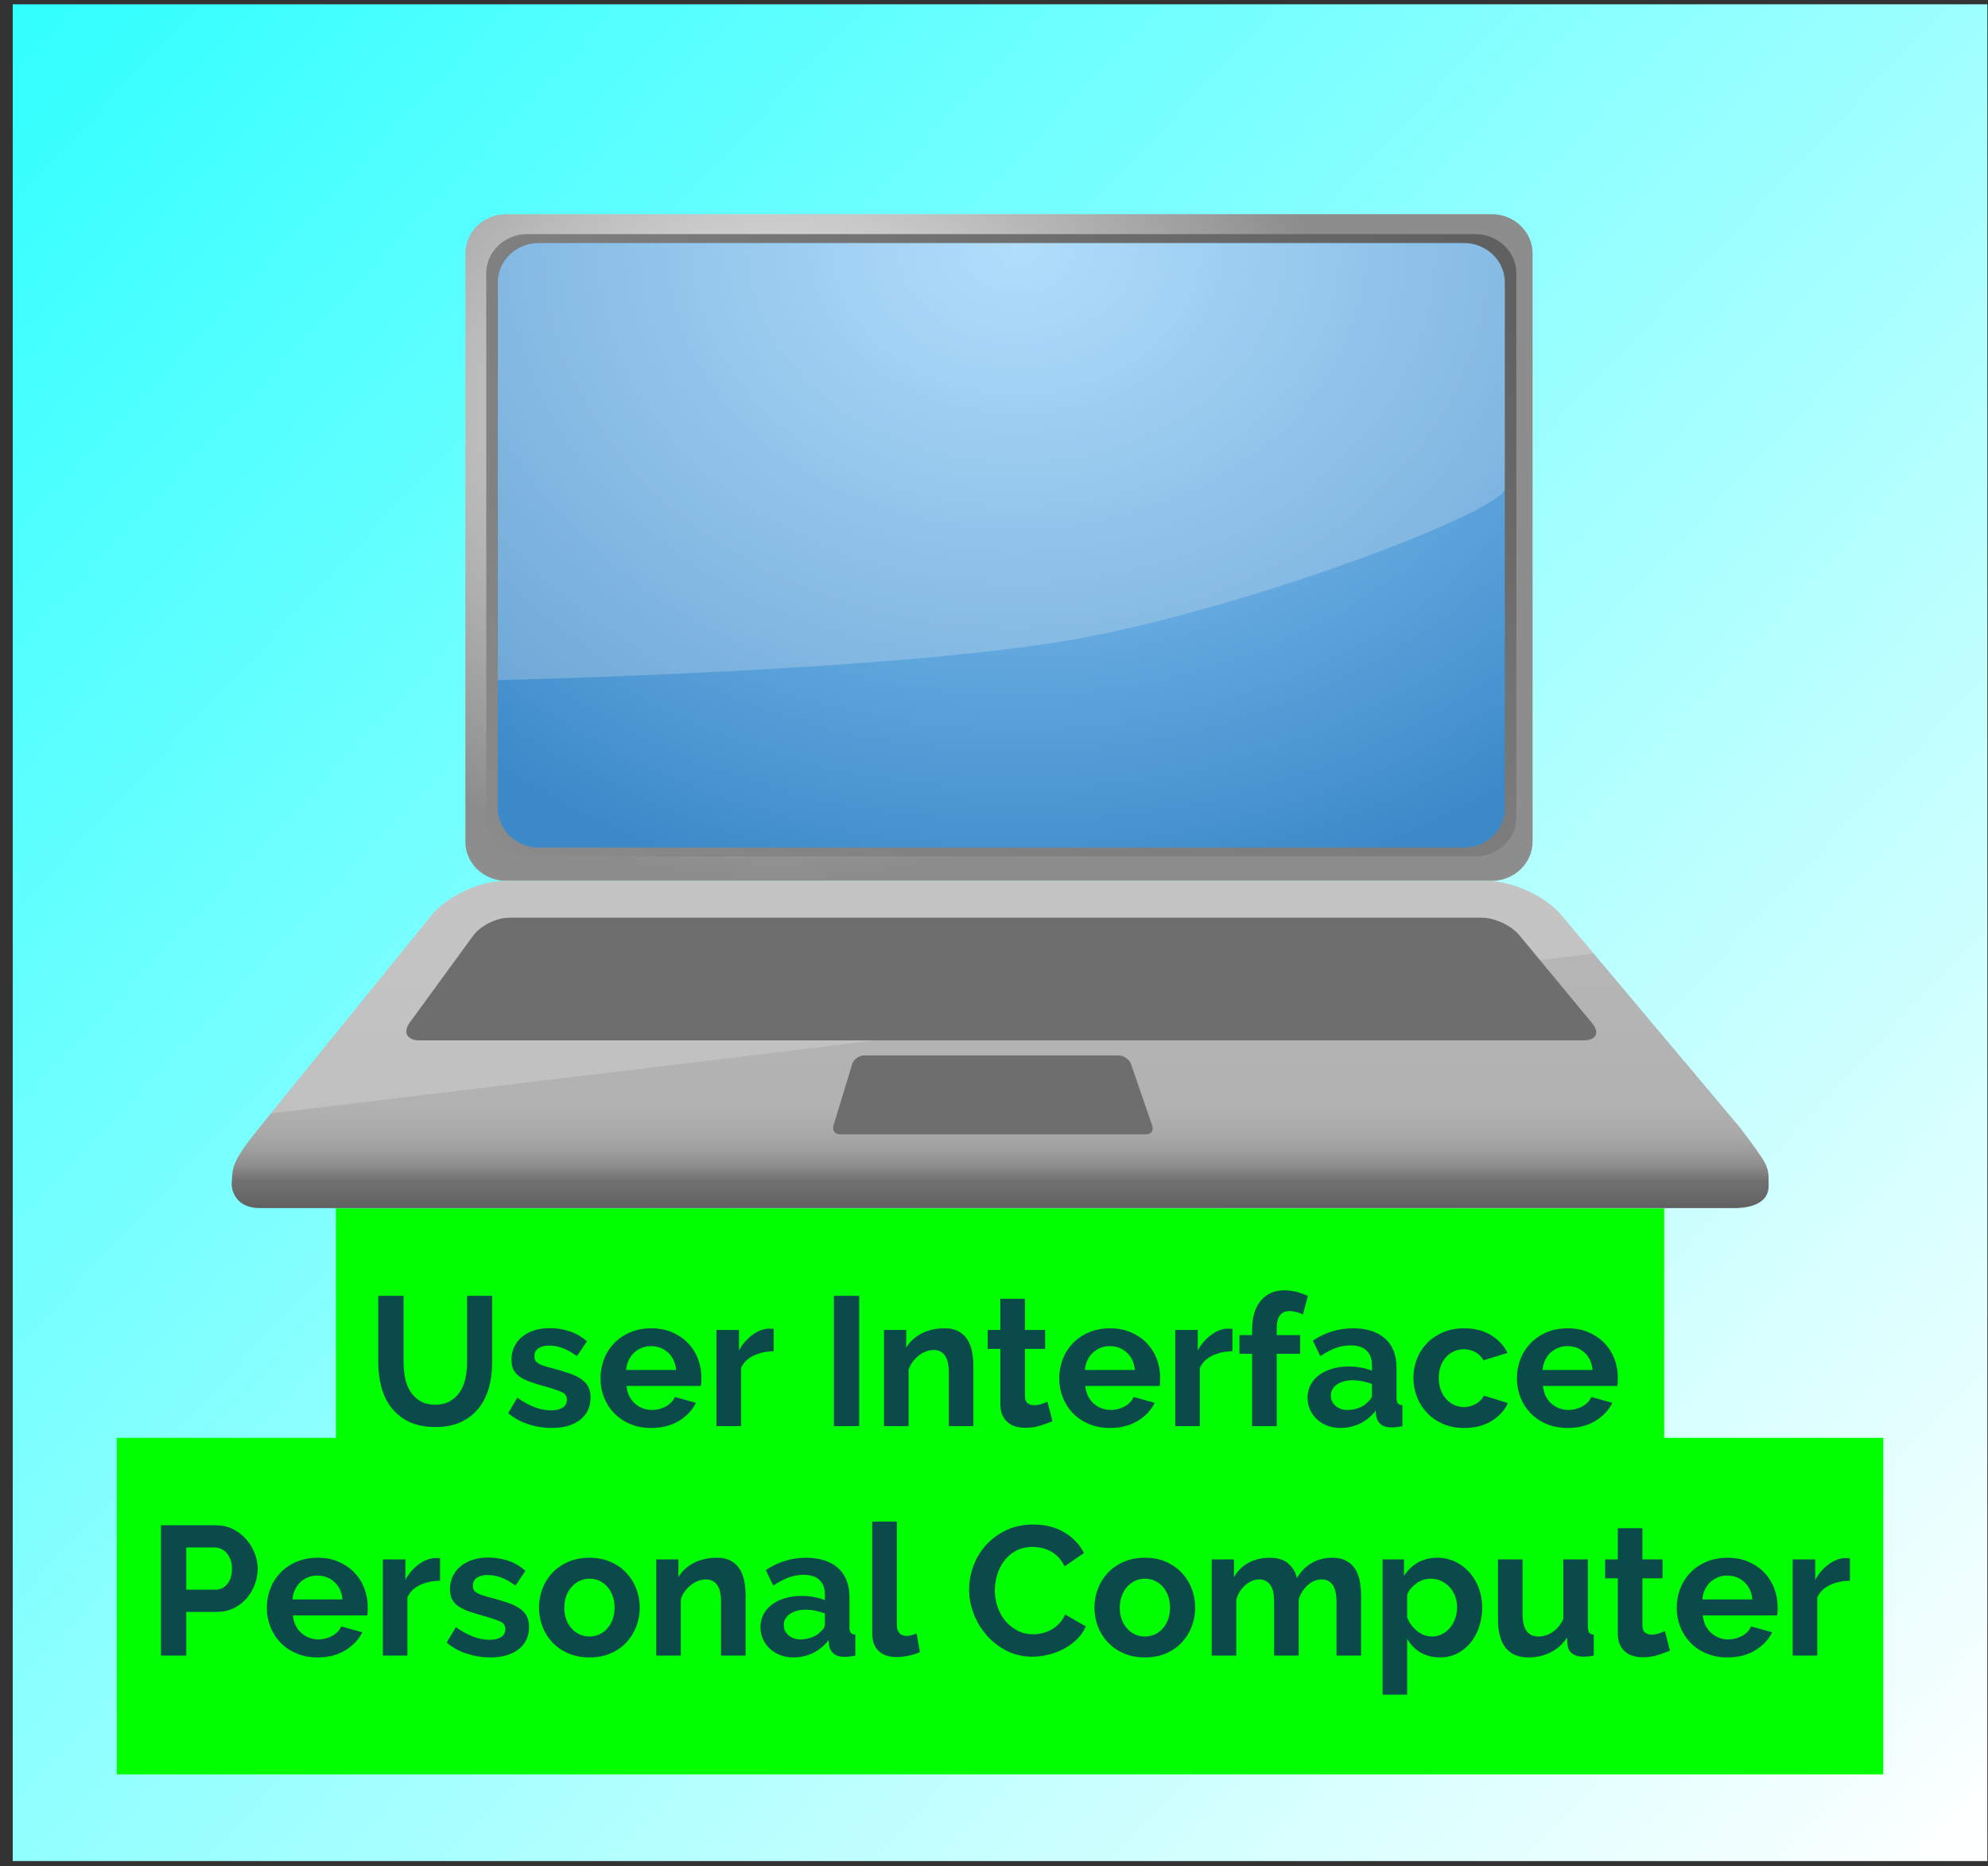 <?xml version="1.0" encoding="UTF-8"?><svg xmlns="http://www.w3.org/2000/svg" xmlns:xlink="http://www.w3.org/1999/xlink" fill-opacity="1" color-rendering="auto" color-interpolation="auto" text-rendering="auto" stroke="black" stroke-linecap="square" width="130" stroke-miterlimit="10" shape-rendering="auto" stroke-opacity="1" fill="black" stroke-dasharray="none" font-weight="normal" stroke-width="1" height="122" font-family="'Dialog'" font-style="normal" stroke-linejoin="miter" font-size="12px" stroke-dashoffset="0" image-rendering="auto">
  <rect width="100%" height="100%" fill="#333333" stroke="none"/>
  <!--Generated by ySVG 2.5-->
  <defs id="genericDefs"/>
  <g>
    <g fill="url(#linearGradient1)" text-rendering="geometricPrecision" shape-rendering="geometricPrecision" transform="matrix(1,0,0,1,-345,-326)" stroke="url(#linearGradient1)">
      <path d="M345.834 326.281 L474.957 326.281 L474.957 447.669 L345.834 447.669 Z" stroke="none" clip-path="url(#clipPath2)"/>
    </g>
    <g fill="lime" text-rendering="geometricPrecision" shape-rendering="geometricPrecision" transform="matrix(1,0,0,1,-345,-326)" stroke="lime">
      <path d="M366.966 405 L453.825 405 L453.825 427 L366.966 427 Z" stroke="none" clip-path="url(#clipPath2)"/>
      <path fill="rgb(10,74,74)" d="M373.454 417.832 Q374.042 417.832 374.444 417.592 Q374.846 417.352 375.092 416.968 Q375.338 416.584 375.44 416.086 Q375.542 415.588 375.542 415.06 L375.542 410.716 L377.186 410.716 L377.186 415.06 Q377.186 415.936 376.976 416.704 Q376.766 417.472 376.316 418.048 Q375.866 418.624 375.158 418.96 Q374.45 419.296 373.466 419.296 Q372.446 419.296 371.732 418.942 Q371.018 418.588 370.574 418.006 Q370.13 417.424 369.932 416.656 Q369.734 415.888 369.734 415.06 L369.734 410.716 L371.39 410.716 L371.39 415.06 Q371.39 415.6 371.492 416.098 Q371.594 416.596 371.84 416.98 Q372.086 417.364 372.482 417.598 Q372.878 417.832 373.454 417.832 ZM381.074 419.356 Q380.282 419.356 379.526 419.104 Q378.77 418.852 378.23 418.384 L378.83 417.376 Q379.406 417.784 379.952 417.994 Q380.498 418.204 381.038 418.204 Q381.518 418.204 381.794 418.024 Q382.07 417.844 382.07 417.508 Q382.07 417.172 381.746 417.016 Q381.422 416.86 380.69 416.656 Q380.078 416.488 379.646 416.332 Q379.214 416.176 378.95 415.978 Q378.686 415.78 378.566 415.522 Q378.446 415.264 378.446 414.904 Q378.446 414.424 378.632 414.04 Q378.818 413.656 379.154 413.386 Q379.49 413.116 379.94 412.972 Q380.39 412.828 380.918 412.828 Q381.626 412.828 382.244 413.032 Q382.862 413.236 383.378 413.692 L382.73 414.664 Q382.25 414.304 381.8 414.136 Q381.35 413.968 380.906 413.968 Q380.498 413.968 380.222 414.136 Q379.946 414.304 379.946 414.676 Q379.946 414.844 380.012 414.952 Q380.078 415.06 380.222 415.144 Q380.366 415.228 380.6 415.306 Q380.834 415.384 381.182 415.468 Q381.83 415.636 382.292 415.804 Q382.754 415.972 383.048 416.188 Q383.342 416.404 383.48 416.686 Q383.618 416.968 383.618 417.364 Q383.618 418.288 382.934 418.822 Q382.25 419.356 381.074 419.356 ZM387.578 419.356 Q386.822 419.356 386.21 419.098 Q385.598 418.84 385.166 418.396 Q384.734 417.952 384.5 417.364 Q384.266 416.776 384.266 416.128 Q384.266 415.456 384.494 414.862 Q384.722 414.268 385.154 413.818 Q385.586 413.368 386.204 413.104 Q386.822 412.84 387.59 412.84 Q388.358 412.84 388.964 413.104 Q389.57 413.368 389.996 413.812 Q390.422 414.256 390.644 414.844 Q390.866 415.432 390.866 416.068 Q390.866 416.224 390.86 416.368 Q390.854 416.512 390.83 416.608 L385.97 416.608 Q386.006 416.98 386.15 417.268 Q386.294 417.556 386.522 417.76 Q386.75 417.964 387.038 418.072 Q387.326 418.18 387.638 418.18 Q388.118 418.18 388.544 417.946 Q388.97 417.712 389.126 417.328 L390.506 417.712 Q390.158 418.432 389.396 418.894 Q388.634 419.356 387.578 419.356 ZM389.21 415.564 Q389.15 414.856 388.688 414.43 Q388.226 414.004 387.566 414.004 Q387.242 414.004 386.96 414.118 Q386.678 414.232 386.462 414.436 Q386.246 414.64 386.108 414.928 Q385.97 415.216 385.946 415.564 ZM395.594 414.34 Q394.862 414.352 394.286 414.622 Q393.71 414.892 393.458 415.432 L393.458 419.236 L391.85 419.236 L391.85 412.948 L393.326 412.948 L393.326 414.292 Q393.494 413.968 393.722 413.71 Q393.95 413.452 394.214 413.26 Q394.478 413.068 394.748 412.966 Q395.018 412.864 395.27 412.864 Q395.402 412.864 395.468 412.864 Q395.534 412.864 395.594 412.876 ZM399.53 419.236 L399.53 410.716 L401.186 410.716 L401.186 419.236 ZM408.65 419.236 L407.042 419.236 L407.042 415.708 Q407.042 414.952 406.778 414.604 Q406.514 414.256 406.046 414.256 Q405.806 414.256 405.554 414.352 Q405.302 414.448 405.08 414.622 Q404.858 414.796 404.678 415.036 Q404.498 415.276 404.414 415.564 L404.414 419.236 L402.806 419.236 L402.806 412.948 L404.258 412.948 L404.258 414.112 Q404.606 413.512 405.266 413.176 Q405.926 412.84 406.754 412.84 Q407.342 412.84 407.714 413.056 Q408.086 413.272 408.29 413.62 Q408.494 413.968 408.572 414.412 Q408.65 414.856 408.65 415.312 ZM413.822 418.912 Q413.498 419.056 413.03 419.2 Q412.562 419.344 412.046 419.344 Q411.71 419.344 411.416 419.26 Q411.122 419.176 410.9 418.99 Q410.678 418.804 410.546 418.51 Q410.414 418.216 410.414 417.796 L410.414 414.184 L409.586 414.184 L409.586 412.948 L410.414 412.948 L410.414 410.908 L412.022 410.908 L412.022 412.948 L413.342 412.948 L413.342 414.184 L412.022 414.184 L412.022 417.256 Q412.022 417.592 412.196 417.73 Q412.37 417.868 412.622 417.868 Q412.874 417.868 413.114 417.784 Q413.354 417.7 413.498 417.64 ZM417.578 419.356 Q416.822 419.356 416.21 419.098 Q415.598 418.84 415.166 418.396 Q414.734 417.952 414.5 417.364 Q414.266 416.776 414.266 416.128 Q414.266 415.456 414.494 414.862 Q414.722 414.268 415.154 413.818 Q415.586 413.368 416.204 413.104 Q416.822 412.84 417.59 412.84 Q418.358 412.84 418.964 413.104 Q419.57 413.368 419.996 413.812 Q420.422 414.256 420.644 414.844 Q420.866 415.432 420.866 416.068 Q420.866 416.224 420.86 416.368 Q420.854 416.512 420.83 416.608 L415.97 416.608 Q416.006 416.98 416.15 417.268 Q416.294 417.556 416.522 417.76 Q416.75 417.964 417.038 418.072 Q417.326 418.18 417.638 418.18 Q418.118 418.18 418.544 417.946 Q418.97 417.712 419.126 417.328 L420.506 417.712 Q420.158 418.432 419.396 418.894 Q418.634 419.356 417.578 419.356 ZM419.21 415.564 Q419.15 414.856 418.688 414.43 Q418.226 414.004 417.566 414.004 Q417.242 414.004 416.96 414.118 Q416.678 414.232 416.462 414.436 Q416.246 414.64 416.108 414.928 Q415.97 415.216 415.946 415.564 ZM425.594 414.34 Q424.862 414.352 424.286 414.622 Q423.71 414.892 423.458 415.432 L423.458 419.236 L421.85 419.236 L421.85 412.948 L423.326 412.948 L423.326 414.292 Q423.494 413.968 423.722 413.71 Q423.95 413.452 424.214 413.26 Q424.478 413.068 424.748 412.966 Q425.018 412.864 425.27 412.864 Q425.402 412.864 425.468 412.864 Q425.534 412.864 425.594 412.876 ZM426.878 419.236 L426.878 414.508 L426.05 414.508 L426.05 413.284 L426.878 413.284 L426.878 412.9 Q426.878 411.724 427.442 411.04 Q428.006 410.356 428.978 410.356 Q429.746 410.356 430.526 410.728 L430.202 411.94 Q430.022 411.844 429.776 411.778 Q429.53 411.712 429.326 411.712 Q428.486 411.712 428.486 412.84 L428.486 413.284 L430.022 413.284 L430.022 414.508 L428.486 414.508 L428.486 419.236 ZM432.65 419.356 Q432.194 419.356 431.798 419.206 Q431.402 419.056 431.114 418.786 Q430.826 418.516 430.664 418.156 Q430.502 417.796 430.502 417.364 Q430.502 416.92 430.7 416.542 Q430.898 416.164 431.252 415.9 Q431.606 415.636 432.098 415.486 Q432.59 415.336 433.178 415.336 Q433.598 415.336 434 415.408 Q434.402 415.48 434.714 415.612 L434.714 415.252 Q434.714 414.628 434.36 414.292 Q434.006 413.956 433.31 413.956 Q432.806 413.956 432.326 414.136 Q431.846 414.316 431.342 414.664 L430.85 413.644 Q432.062 412.84 433.466 412.84 Q434.822 412.84 435.572 413.506 Q436.322 414.172 436.322 415.432 L436.322 417.388 Q436.322 417.64 436.412 417.748 Q436.502 417.856 436.706 417.868 L436.706 419.236 Q436.298 419.32 435.998 419.32 Q435.542 419.32 435.296 419.116 Q435.05 418.912 434.99 418.576 L434.954 418.228 Q434.534 418.78 433.934 419.068 Q433.334 419.356 432.65 419.356 ZM433.106 418.18 Q433.514 418.18 433.88 418.036 Q434.246 417.892 434.45 417.652 Q434.714 417.448 434.714 417.196 L434.714 416.476 Q434.426 416.368 434.09 416.302 Q433.754 416.236 433.442 416.236 Q432.818 416.236 432.422 416.518 Q432.026 416.8 432.026 417.232 Q432.026 417.64 432.338 417.91 Q432.65 418.18 433.106 418.18 ZM437.426 416.092 Q437.426 415.432 437.654 414.844 Q437.882 414.256 438.314 413.812 Q438.746 413.368 439.358 413.104 Q439.97 412.84 440.738 412.84 Q441.77 412.84 442.496 413.284 Q443.222 413.728 443.582 414.448 L442.01 414.928 Q441.806 414.58 441.47 414.394 Q441.134 414.208 440.726 414.208 Q440.378 414.208 440.078 414.346 Q439.778 414.484 439.556 414.73 Q439.334 414.976 439.208 415.324 Q439.082 415.672 439.082 416.092 Q439.082 416.512 439.214 416.86 Q439.346 417.208 439.568 417.46 Q439.79 417.712 440.09 417.85 Q440.39 417.988 440.726 417.988 Q441.158 417.988 441.524 417.772 Q441.89 417.556 442.034 417.244 L443.606 417.724 Q443.282 418.444 442.538 418.9 Q441.794 419.356 440.75 419.356 Q439.982 419.356 439.37 419.092 Q438.758 418.828 438.326 418.378 Q437.894 417.928 437.66 417.334 Q437.426 416.74 437.426 416.092 ZM447.506 419.356 Q446.75 419.356 446.138 419.098 Q445.526 418.84 445.094 418.396 Q444.662 417.952 444.428 417.364 Q444.194 416.776 444.194 416.128 Q444.194 415.456 444.422 414.862 Q444.65 414.268 445.082 413.818 Q445.514 413.368 446.132 413.104 Q446.75 412.84 447.518 412.84 Q448.286 412.84 448.892 413.104 Q449.498 413.368 449.924 413.812 Q450.35 414.256 450.572 414.844 Q450.794 415.432 450.794 416.068 Q450.794 416.224 450.788 416.368 Q450.782 416.512 450.758 416.608 L445.898 416.608 Q445.934 416.98 446.078 417.268 Q446.222 417.556 446.45 417.76 Q446.678 417.964 446.966 418.072 Q447.254 418.18 447.566 418.18 Q448.046 418.18 448.472 417.946 Q448.898 417.712 449.054 417.328 L450.434 417.712 Q450.086 418.432 449.324 418.894 Q448.562 419.356 447.506 419.356 ZM449.138 415.564 Q449.078 414.856 448.616 414.43 Q448.154 414.004 447.494 414.004 Q447.17 414.004 446.888 414.118 Q446.606 414.232 446.39 414.436 Q446.174 414.64 446.036 414.928 Q445.898 415.216 445.874 415.564 Z" clip-path="url(#clipPath3)" stroke="none"/>
    </g>
    <g fill="lime" text-rendering="geometricPrecision" shape-rendering="geometricPrecision" transform="matrix(1,0,0,1,-345,-326)" stroke="lime">
      <path d="M352.637 420 L468.154 420 L468.154 442 L352.637 442 Z" stroke="none" clip-path="url(#clipPath2)"/>
      <path fill="rgb(10,74,74)" d="M355.525 434.236 L355.525 425.716 L359.137 425.716 Q359.725 425.716 360.223 425.962 Q360.721 426.208 361.081 426.61 Q361.441 427.012 361.645 427.522 Q361.849 428.032 361.849 428.548 Q361.849 429.088 361.657 429.598 Q361.465 430.108 361.117 430.504 Q360.769 430.9 360.277 431.14 Q359.785 431.38 359.197 431.38 L357.181 431.38 L357.181 434.236 ZM357.181 429.928 L359.101 429.928 Q359.557 429.928 359.863 429.556 Q360.169 429.184 360.169 428.548 Q360.169 428.224 360.073 427.966 Q359.977 427.708 359.821 427.528 Q359.665 427.348 359.455 427.258 Q359.245 427.168 359.029 427.168 L357.181 427.168 ZM365.761 434.356 Q365.005 434.356 364.393 434.098 Q363.781 433.84 363.349 433.396 Q362.917 432.952 362.683 432.364 Q362.449 431.776 362.449 431.128 Q362.449 430.456 362.677 429.862 Q362.905 429.268 363.337 428.818 Q363.769 428.368 364.387 428.104 Q365.005 427.84 365.773 427.84 Q366.541 427.84 367.147 428.104 Q367.753 428.368 368.179 428.812 Q368.605 429.256 368.827 429.844 Q369.049 430.432 369.049 431.068 Q369.049 431.224 369.043 431.368 Q369.037 431.512 369.013 431.608 L364.153 431.608 Q364.189 431.98 364.333 432.268 Q364.477 432.556 364.705 432.76 Q364.933 432.964 365.221 433.072 Q365.509 433.18 365.821 433.18 Q366.301 433.18 366.727 432.946 Q367.153 432.712 367.309 432.328 L368.689 432.712 Q368.341 433.432 367.579 433.894 Q366.817 434.356 365.761 434.356 ZM367.393 430.564 Q367.333 429.856 366.871 429.43 Q366.409 429.004 365.749 429.004 Q365.425 429.004 365.143 429.118 Q364.861 429.232 364.645 429.436 Q364.429 429.64 364.291 429.928 Q364.153 430.216 364.129 430.564 ZM373.777 429.34 Q373.045 429.352 372.469 429.622 Q371.893 429.892 371.641 430.432 L371.641 434.236 L370.033 434.236 L370.033 427.948 L371.509 427.948 L371.509 429.292 Q371.677 428.968 371.905 428.71 Q372.133 428.452 372.397 428.26 Q372.661 428.068 372.931 427.966 Q373.201 427.864 373.453 427.864 Q373.585 427.864 373.651 427.864 Q373.717 427.864 373.777 427.876 ZM377.053 434.356 Q376.261 434.356 375.505 434.104 Q374.749 433.852 374.209 433.384 L374.809 432.376 Q375.385 432.784 375.931 432.994 Q376.477 433.204 377.017 433.204 Q377.497 433.204 377.773 433.024 Q378.049 432.844 378.049 432.508 Q378.049 432.172 377.725 432.016 Q377.401 431.86 376.669 431.656 Q376.057 431.488 375.625 431.332 Q375.193 431.176 374.929 430.978 Q374.665 430.78 374.545 430.522 Q374.425 430.264 374.425 429.904 Q374.425 429.424 374.611 429.04 Q374.797 428.656 375.133 428.386 Q375.469 428.116 375.919 427.972 Q376.369 427.828 376.897 427.828 Q377.605 427.828 378.223 428.032 Q378.841 428.236 379.357 428.692 L378.709 429.664 Q378.229 429.304 377.779 429.136 Q377.329 428.968 376.885 428.968 Q376.477 428.968 376.201 429.136 Q375.925 429.304 375.925 429.676 Q375.925 429.844 375.991 429.952 Q376.057 430.06 376.201 430.144 Q376.345 430.228 376.579 430.306 Q376.813 430.384 377.161 430.468 Q377.809 430.636 378.271 430.804 Q378.733 430.972 379.027 431.188 Q379.321 431.404 379.459 431.686 Q379.597 431.968 379.597 432.364 Q379.597 433.288 378.913 433.822 Q378.229 434.356 377.053 434.356 ZM383.545 434.356 Q382.777 434.356 382.165 434.092 Q381.553 433.828 381.127 433.378 Q380.701 432.928 380.473 432.34 Q380.245 431.752 380.245 431.104 Q380.245 430.444 380.473 429.856 Q380.701 429.268 381.127 428.818 Q381.553 428.368 382.165 428.104 Q382.777 427.84 383.545 427.84 Q384.313 427.84 384.919 428.104 Q385.525 428.368 385.951 428.818 Q386.377 429.268 386.605 429.856 Q386.833 430.444 386.833 431.104 Q386.833 431.752 386.605 432.34 Q386.377 432.928 385.957 433.378 Q385.537 433.828 384.925 434.092 Q384.313 434.356 383.545 434.356 ZM381.901 431.104 Q381.901 431.524 382.027 431.866 Q382.153 432.208 382.375 432.46 Q382.597 432.712 382.897 432.85 Q383.197 432.988 383.545 432.988 Q383.893 432.988 384.193 432.85 Q384.493 432.712 384.715 432.46 Q384.937 432.208 385.063 431.86 Q385.189 431.512 385.189 431.092 Q385.189 430.684 385.063 430.336 Q384.937 429.988 384.715 429.736 Q384.493 429.484 384.193 429.346 Q383.893 429.208 383.545 429.208 Q383.197 429.208 382.897 429.352 Q382.597 429.496 382.375 429.748 Q382.153 430 382.027 430.348 Q381.901 430.696 381.901 431.104 ZM393.757 434.236 L392.149 434.236 L392.149 430.708 Q392.149 429.952 391.885 429.604 Q391.62 429.256 391.152 429.256 Q390.913 429.256 390.661 429.352 Q390.409 429.448 390.187 429.622 Q389.964 429.796 389.784 430.036 Q389.605 430.276 389.521 430.564 L389.521 434.236 L387.913 434.236 L387.913 427.948 L389.365 427.948 L389.365 429.112 Q389.713 428.512 390.373 428.176 Q391.033 427.84 391.861 427.84 Q392.449 427.84 392.821 428.056 Q393.192 428.272 393.397 428.62 Q393.601 428.968 393.678 429.412 Q393.757 429.856 393.757 430.312 ZM396.877 434.356 Q396.421 434.356 396.024 434.206 Q395.628 434.056 395.341 433.786 Q395.053 433.516 394.89 433.156 Q394.728 432.796 394.728 432.364 Q394.728 431.92 394.926 431.542 Q395.125 431.164 395.478 430.9 Q395.832 430.636 396.325 430.486 Q396.817 430.336 397.404 430.336 Q397.825 430.336 398.226 430.408 Q398.628 430.48 398.94 430.612 L398.94 430.252 Q398.94 429.628 398.587 429.292 Q398.233 428.956 397.536 428.956 Q397.033 428.956 396.553 429.136 Q396.072 429.316 395.568 429.664 L395.077 428.644 Q396.288 427.84 397.692 427.84 Q399.048 427.84 399.798 428.506 Q400.548 429.172 400.548 430.432 L400.548 432.388 Q400.548 432.64 400.639 432.748 Q400.728 432.856 400.933 432.868 L400.933 434.236 Q400.524 434.32 400.224 434.32 Q399.769 434.32 399.522 434.116 Q399.276 433.912 399.216 433.576 L399.18 433.228 Q398.76 433.78 398.161 434.068 Q397.56 434.356 396.877 434.356 ZM397.332 433.18 Q397.74 433.18 398.106 433.036 Q398.473 432.892 398.676 432.652 Q398.94 432.448 398.94 432.196 L398.94 431.476 Q398.652 431.368 398.317 431.302 Q397.981 431.236 397.668 431.236 Q397.045 431.236 396.649 431.518 Q396.252 431.8 396.252 432.232 Q396.252 432.64 396.565 432.91 Q396.877 433.18 397.332 433.18 ZM402.036 425.476 L403.644 425.476 L403.644 432.22 Q403.644 432.568 403.812 432.76 Q403.981 432.952 404.293 432.952 Q404.437 432.952 404.611 432.904 Q404.784 432.856 404.94 432.784 L405.156 434.008 Q404.832 434.164 404.401 434.248 Q403.969 434.332 403.62 434.332 Q402.865 434.332 402.45 433.93 Q402.036 433.528 402.036 432.784 ZM408.373 429.916 Q408.373 429.136 408.654 428.374 Q408.937 427.612 409.476 427.012 Q410.017 426.412 410.796 426.04 Q411.577 425.668 412.572 425.668 Q413.748 425.668 414.606 426.184 Q415.464 426.7 415.885 427.528 L414.613 428.404 Q414.445 428.044 414.204 427.798 Q413.964 427.552 413.688 427.408 Q413.413 427.264 413.113 427.198 Q412.812 427.132 412.524 427.132 Q411.901 427.132 411.438 427.384 Q410.976 427.636 410.671 428.038 Q410.365 428.44 410.209 428.95 Q410.053 429.46 410.053 429.964 Q410.053 430.528 410.233 431.05 Q410.413 431.572 410.743 431.968 Q411.072 432.364 411.534 432.604 Q411.997 432.844 412.548 432.844 Q412.837 432.844 413.149 432.772 Q413.461 432.7 413.743 432.544 Q414.024 432.388 414.264 432.142 Q414.505 431.896 414.649 431.548 L416.005 432.328 Q415.8 432.808 415.423 433.174 Q415.045 433.54 414.57 433.792 Q414.096 434.044 413.557 434.176 Q413.017 434.308 412.5 434.308 Q411.589 434.308 410.832 433.924 Q410.077 433.54 409.531 432.922 Q408.985 432.304 408.678 431.518 Q408.373 430.732 408.373 429.916 ZM419.868 434.356 Q419.101 434.356 418.488 434.092 Q417.877 433.828 417.45 433.378 Q417.024 432.928 416.796 432.34 Q416.568 431.752 416.568 431.104 Q416.568 430.444 416.796 429.856 Q417.024 429.268 417.45 428.818 Q417.877 428.368 418.488 428.104 Q419.101 427.84 419.868 427.84 Q420.637 427.84 421.243 428.104 Q421.849 428.368 422.274 428.818 Q422.7 429.268 422.928 429.856 Q423.156 430.444 423.156 431.104 Q423.156 431.752 422.928 432.34 Q422.7 432.928 422.281 433.378 Q421.861 433.828 421.248 434.092 Q420.637 434.356 419.868 434.356 ZM418.224 431.104 Q418.224 431.524 418.351 431.866 Q418.476 432.208 418.699 432.46 Q418.921 432.712 419.221 432.85 Q419.521 432.988 419.868 432.988 Q420.216 432.988 420.517 432.85 Q420.817 432.712 421.038 432.46 Q421.26 432.208 421.387 431.86 Q421.512 431.512 421.512 431.092 Q421.512 430.684 421.387 430.336 Q421.26 429.988 421.038 429.736 Q420.817 429.484 420.517 429.346 Q420.216 429.208 419.868 429.208 Q419.521 429.208 419.221 429.352 Q418.921 429.496 418.699 429.748 Q418.476 430 418.351 430.348 Q418.224 430.696 418.224 431.104 ZM434.005 434.236 L432.397 434.236 L432.397 430.708 Q432.397 429.952 432.139 429.604 Q431.88 429.256 431.425 429.256 Q430.945 429.256 430.524 429.622 Q430.104 429.988 429.925 430.576 L429.925 434.236 L428.317 434.236 L428.317 430.708 Q428.317 429.952 428.058 429.604 Q427.8 429.256 427.344 429.256 Q426.877 429.256 426.45 429.616 Q426.024 429.976 425.844 430.564 L425.844 434.236 L424.236 434.236 L424.236 427.948 L425.688 427.948 L425.688 429.112 Q426.036 428.5 426.642 428.17 Q427.248 427.84 428.029 427.84 Q428.82 427.84 429.252 428.224 Q429.685 428.608 429.805 429.172 Q430.188 428.524 430.776 428.182 Q431.365 427.84 432.12 427.84 Q432.697 427.84 433.068 428.056 Q433.44 428.272 433.644 428.62 Q433.849 428.968 433.926 429.412 Q434.005 429.856 434.005 430.312 ZM439.176 434.356 Q438.433 434.356 437.88 434.026 Q437.329 433.696 437.017 433.132 L437.017 436.792 L435.409 436.792 L435.409 427.948 L436.812 427.948 L436.812 429.028 Q437.161 428.476 437.712 428.158 Q438.264 427.84 438.985 427.84 Q439.62 427.84 440.161 428.098 Q440.7 428.356 441.091 428.794 Q441.481 429.232 441.702 429.826 Q441.925 430.42 441.925 431.08 Q441.925 431.764 441.721 432.364 Q441.517 432.964 441.151 433.408 Q440.784 433.852 440.281 434.104 Q439.776 434.356 439.176 434.356 ZM438.637 432.988 Q438.997 432.988 439.303 432.832 Q439.608 432.676 439.825 432.412 Q440.041 432.148 440.161 431.8 Q440.281 431.452 440.281 431.08 Q440.281 430.684 440.149 430.342 Q440.017 430 439.783 429.748 Q439.548 429.496 439.231 429.352 Q438.913 429.208 438.541 429.208 Q438.312 429.208 438.072 429.286 Q437.832 429.364 437.628 429.508 Q437.425 429.652 437.262 429.844 Q437.101 430.036 437.017 430.264 L437.017 431.74 Q437.233 432.28 437.676 432.634 Q438.12 432.988 438.637 432.988 ZM444.937 434.356 Q443.964 434.356 443.461 433.732 Q442.957 433.108 442.957 431.884 L442.957 427.948 L444.565 427.948 L444.565 431.536 Q444.565 432.988 445.608 432.988 Q446.077 432.988 446.514 432.706 Q446.952 432.424 447.228 431.848 L447.228 427.948 L448.837 427.948 L448.837 432.388 Q448.837 432.64 448.926 432.748 Q449.017 432.856 449.221 432.868 L449.221 434.236 Q448.981 434.284 448.818 434.296 Q448.656 434.308 448.524 434.308 Q448.092 434.308 447.822 434.11 Q447.553 433.912 447.505 433.564 L447.469 433.06 Q447.048 433.708 446.389 434.032 Q445.728 434.356 444.937 434.356 ZM454.2 433.912 Q453.876 434.056 453.408 434.2 Q452.94 434.344 452.424 434.344 Q452.088 434.344 451.794 434.26 Q451.5 434.176 451.278 433.99 Q451.056 433.804 450.924 433.51 Q450.792 433.216 450.792 432.796 L450.792 429.184 L449.964 429.184 L449.964 427.948 L450.792 427.948 L450.792 425.908 L452.401 425.908 L452.401 427.948 L453.72 427.948 L453.72 429.184 L452.401 429.184 L452.401 432.256 Q452.401 432.592 452.574 432.73 Q452.748 432.868 453 432.868 Q453.252 432.868 453.492 432.784 Q453.733 432.7 453.876 432.64 ZM457.957 434.356 Q457.2 434.356 456.588 434.098 Q455.976 433.84 455.544 433.396 Q455.112 432.952 454.878 432.364 Q454.644 431.776 454.644 431.128 Q454.644 430.456 454.872 429.862 Q455.1 429.268 455.532 428.818 Q455.964 428.368 456.582 428.104 Q457.2 427.84 457.968 427.84 Q458.736 427.84 459.342 428.104 Q459.949 428.368 460.375 428.812 Q460.8 429.256 461.022 429.844 Q461.244 430.432 461.244 431.068 Q461.244 431.224 461.238 431.368 Q461.233 431.512 461.208 431.608 L456.348 431.608 Q456.384 431.98 456.528 432.268 Q456.673 432.556 456.901 432.76 Q457.128 432.964 457.416 433.072 Q457.704 433.18 458.016 433.18 Q458.496 433.18 458.923 432.946 Q459.348 432.712 459.505 432.328 L460.884 432.712 Q460.536 433.432 459.774 433.894 Q459.012 434.356 457.957 434.356 ZM459.588 430.564 Q459.528 429.856 459.066 429.43 Q458.604 429.004 457.944 429.004 Q457.62 429.004 457.338 429.118 Q457.056 429.232 456.841 429.436 Q456.625 429.64 456.486 429.928 Q456.348 430.216 456.324 430.564 ZM465.972 429.34 Q465.24 429.352 464.664 429.622 Q464.088 429.892 463.836 430.432 L463.836 434.236 L462.228 434.236 L462.228 427.948 L463.704 427.948 L463.704 429.292 Q463.872 428.968 464.1 428.71 Q464.328 428.452 464.592 428.26 Q464.856 428.068 465.126 427.966 Q465.396 427.864 465.648 427.864 Q465.78 427.864 465.846 427.864 Q465.912 427.864 465.972 427.876 Z" clip-path="url(#clipPath4)" stroke="none"/>
    </g>
    <g text-rendering="geometricPrecision" shape-rendering="geometricPrecision" transform="matrix(1.489,0,0,1.426,15.055,13.738)">
      <g clip-path="url(#clipPath5)">
        <svg xml:space="preserve" opacity="1" writing-mode="lr-tb" stop-color="rgb(0, 0, 0)" shape-rendering="auto" glyph-orientation-horizontal="0deg" color-profile="auto" lighting-color="rgb(255, 255, 255)" color="rgb(0, 0, 0)" font-weight="400" alignment-baseline="auto" font-style="normal" version="1.1" color-interpolation-filters="linearrgb" text-anchor="start" stroke-linecap="butt" color-interpolation="srgb" font-variant="normal" word-spacing="normal" fill-opacity="1" text-rendering="auto" clip-path="none" text-decoration="none" letter-spacing="normal" viewBox="-0.064 -0.075 68 46" glyph-orientation-vertical="auto" display="inline" font-size-adjust="none" overflow="hidden" fill="rgb(0, 0, 0)" font-stretch="normal" stroke-dasharray="none" stroke-miterlimit="4" stop-opacity="1" color-rendering="auto" font-size="12" pointer-events="visiblepainted" mask="none" direction="ltr" baseline-shift="baseline" enable-background="new -0.064 -0.075 68 46" fill-rule="nonzero" image-rendering="auto" stroke-dashoffset="0" width="68px" marker-end="none" clip="auto" cursor="auto" stroke="none" filter="none" visibility="visible" kerning="auto" stroke-width="1" font-family="&quot;Arial&quot;,&quot;Helvetica&quot;,sans-serif" flood-opacity="1" clip-rule="nonzero" src="none" height="46px" unicode-bidi="normal" stroke-linejoin="miter" stroke-opacity="1" flood-color="rgb(0, 0, 0)" dominant-baseline="auto" marker-start="none" x="0px" marker-mid="none" y="0px">
<defs>
<linearGradient x1="345.834" gradientUnits="userSpaceOnUse" x2="474.957" y1="326.281" y2="447.669" id="linearGradient1" spreadMethod="reflect"><stop stop-opacity="1" stop-color="rgb(49,255,255)" offset="0%"/><stop stop-opacity="1" stop-color="white" offset="100%"/></linearGradient><clipPath clipPathUnits="userSpaceOnUse" id="clipPath1"><path d="M0 0 L130 0 L130 122 L0 122 L0 0 Z"/></clipPath><clipPath clipPathUnits="userSpaceOnUse" id="clipPath2"><path d="M345 326 L475 326 L475 448 L345 448 L345 326 Z"/></clipPath><clipPath clipPathUnits="userSpaceOnUse" id="clipPath3"><path d="M368.966 407.956 L368.966 424.044 L451.825 424.044 L451.825 407.956 Z"/></clipPath><clipPath clipPathUnits="userSpaceOnUse" id="clipPath4"><path d="M354.637 422.956 L354.637 439.044 L466.154 439.044 L466.154 422.956 Z"/></clipPath><clipPath clipPathUnits="userSpaceOnUse" id="clipPath5"><path d="M-10.112 -9.631 L77.207 -9.631 L77.207 75.9 L-10.112 75.9 L-10.112 -9.631 Z"/></clipPath></defs>
<radialGradient gradientTransform="matrix(1.15 0 0 1 -526.66 -1982.402)" id="svg1.SVGID_1_" r="21.6" cx="478.841" gradientUnits="userSpaceOnUse" cy="1991.273">
	<stop offset="0" style="stop-color:#F2F2F2"/>
	<stop offset="1" style="stop-color:#8D8D8D"/>
</radialGradient>
<path fill="url(#svg1.SVGID_1_)" d="M10.263,1.903c0-0.987,0.807-1.794,1.794-1.794h43.279c0.986,0,1.795,0.807,1.795,1.794v26.978  c0,0.987-0.809,1.794-1.795,1.794h-43.28c-0.987,0-1.794-0.807-1.794-1.794L10.263,1.903L10.263,1.903z"/>
<path stroke-linecap="round" display="none" fill="none" stroke-linejoin="round" d="  M10.263,1.903c0-0.987,0.807-1.794,1.794-1.794h43.279c0.986,0,1.795,0.807,1.795,1.794v26.978c0,0.987-0.809,1.794-1.795,1.794  h-43.28c-0.987,0-1.794-0.807-1.794-1.794L10.263,1.903L10.263,1.903z" stroke="#3C89C9" stroke-width="0.218" stroke-miterlimit="10"/>
<radialGradient gradientTransform="matrix(1.194 0 0 1 -509.673 -1982.402)" gradientUnits="userSpaceOnUse" r="47.846" cx="455.894" id="svg1.SVGID_2_" cy="1983.962" fx="493.534" fy="1977.514">
	<stop offset="0" style="stop-color:#4D4D4D"/>
	<stop offset="1" style="stop-color:#999999"/>
</radialGradient>
<path fill="url(#svg1.SVGID_2_)" d="M11.18,2.819c0-0.987,0.807-1.794,1.794-1.794h41.649c0.986,0,1.795,0.807,1.795,1.794v24.943  c0,0.985-0.809,1.794-1.795,1.794H12.974c-0.987,0-1.794-0.809-1.794-1.794V2.819z"/>
<radialGradient gradientTransform="matrix(1.192 0 0 1 -510.131 -1982.402)" id="svg1.SVGID_3_" r="30.67" cx="456.884" gradientUnits="userSpaceOnUse" cy="1984.039">
	<stop offset="0" style="stop-color:#9CD7FF"/>
	<stop offset="1" style="stop-color:#3C89C9"/>
</radialGradient>
<path fill="url(#svg1.SVGID_3_)" d="M11.689,3.228c0-0.987,0.807-1.794,1.794-1.794h40.633c0.986,0,1.795,0.807,1.795,1.794v24.126  c0,0.986-0.809,1.794-1.795,1.794H13.483c-0.987,0-1.794-0.809-1.794-1.794V3.228z"/>
<path fill="#F2F2F2" opacity="0.24" d="M11.689,21.472V3.228c0-0.987,0.807-1.794,1.794-1.794h40.633  c0.986,0,1.795,0.807,1.795,1.794v9.454c0,0.987-10.518,5.21-18.256,6.795C29.917,21.062,11.689,21.472,11.689,21.472z"/>
<linearGradient gradientTransform="matrix(1 0 0 -1 -97.6 -165.05)" x1="131.35" x2="131.35" gradientUnits="userSpaceOnUse" y1="-212.261" y2="-170.627" id="svg1.SVGID_4_">
	<stop offset="0" style="stop-color:#4D4D4D"/>
	<stop offset="0.067" style="stop-color:#717171"/>
	<stop offset="0.069" style="stop-color:#757575"/>
	<stop offset="0.083" style="stop-color:#8C8C8C"/>
	<stop offset="0.1" style="stop-color:#9E9E9E"/>
	<stop offset="0.12" style="stop-color:#AAAAAA"/>
	<stop offset="0.147" style="stop-color:#B1B1B1"/>
	<stop offset="0.212" style="stop-color:#B3B3B3"/>
	<stop offset="1" style="stop-color:#C5C5C5"/>
</linearGradient>
<path fill="url(#svg1.SVGID_4_)" d="M58.385,32.234c-0.689-0.856-2.154-1.559-3.254-1.559H12c-1.1,0-2.552,0.711-3.227,1.579  l-7.546,9.717C0,43.55,0.042,43.785,0,44.55v0.125c0.056,0.393,0.311,1.002,1.248,1.002h64.75c0.75,0.002,1.5-0.252,1.5-1.002V44.55  c0-0.813,0-0.813-1.254-2.559L58.385,32.234z"/>
<path fill="#F2F2F2" d="M58.385,32.234c-0.689-0.856-2.154-1.559-3.254-1.559H12  c-1.1,0-2.552,0.711-3.227,1.579l-7.055,9.085l58.098-7.33L58.385,32.234z" enable-background="new    " opacity="0.23"/>
<path fill="#6E6E6E" d="M59.75,37.205c0.344,0.431,0.172,0.783-0.377,0.783H8.249c-0.55,0-0.742-0.369-0.427-0.819l2.786-3.986  c0.315-0.45,1.023-0.819,1.573-0.819h42.729c0.551,0,1.279,0.354,1.623,0.783L59.75,37.205z"/>
<path fill="#6E6E6E" d="M40.43,41.906c0.072,0.217-0.057,0.395-0.285,0.395H26.727c-0.229,0-0.364-0.18-0.3-0.398l0.822-2.826  c0.064-0.221,0.303-0.399,0.532-0.399h11.167c0.229,0,0.475,0.179,0.547,0.396L40.43,41.906z"/>
</svg>
      </g>
    </g>
  </g>
</svg>
